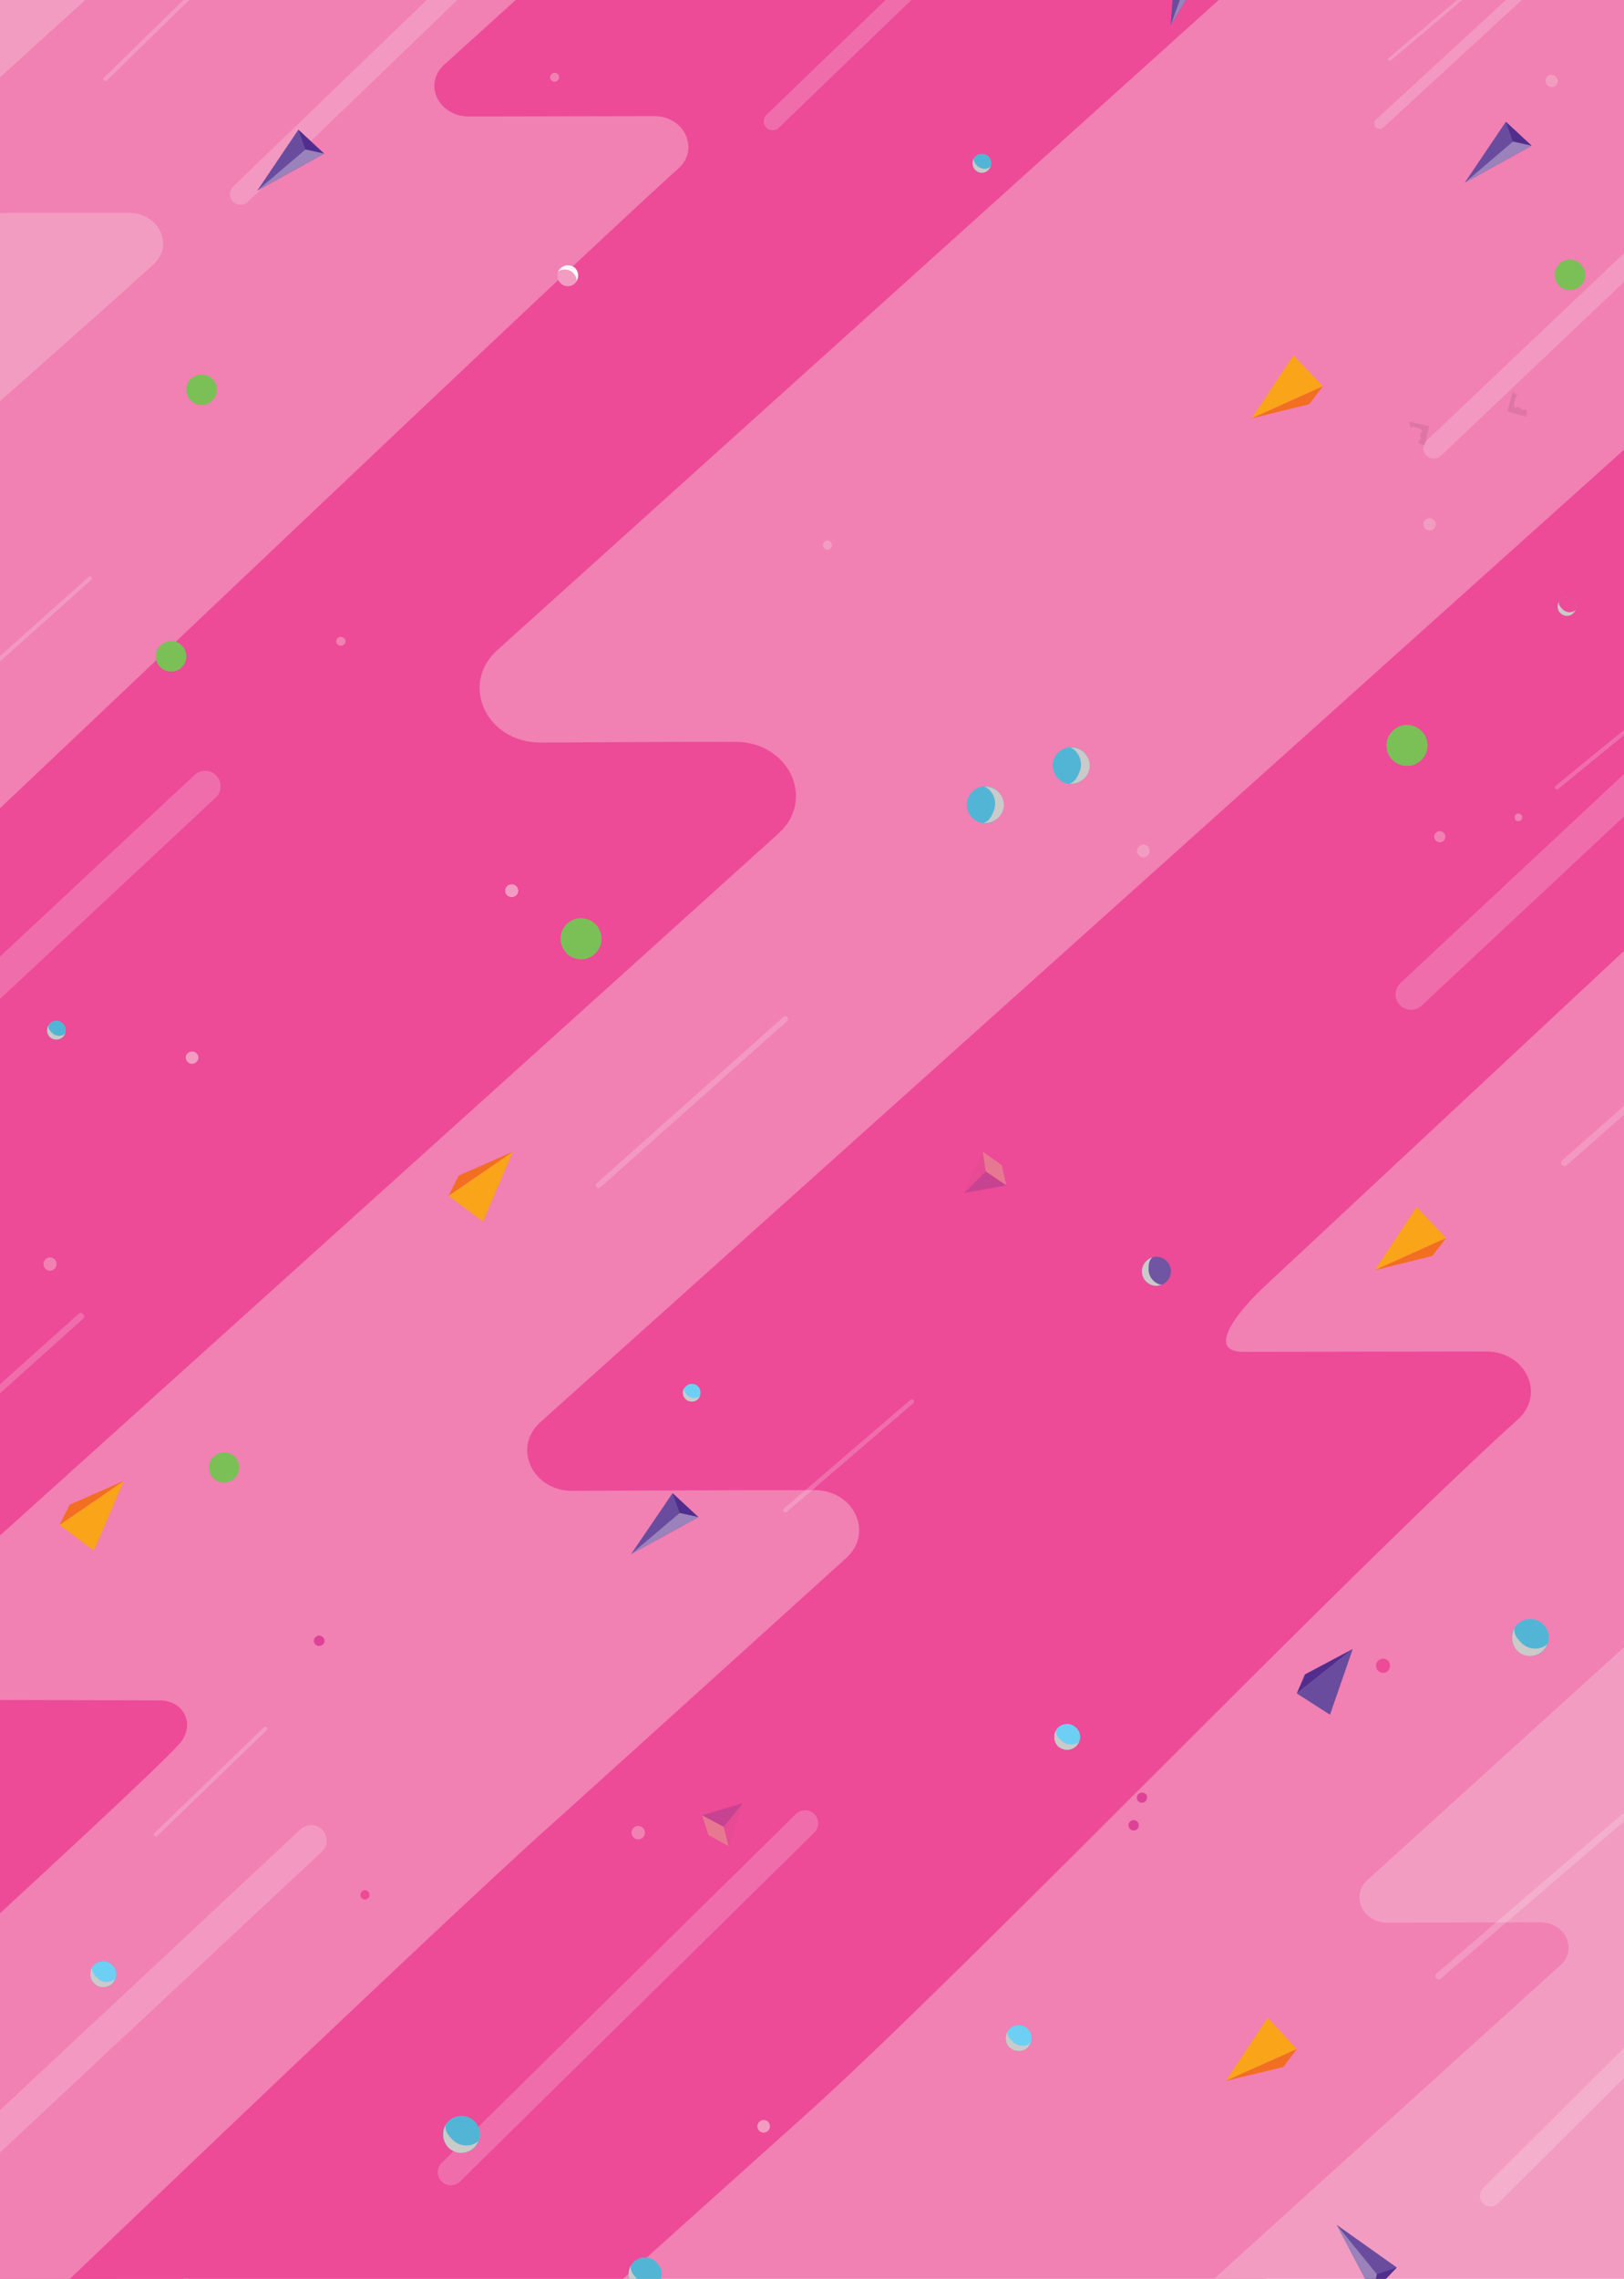 <svg xmlns="http://www.w3.org/2000/svg" width="435" height="610" fill="none" viewBox="0 0 435 610">
  <rect x="0" y="0" width="435" height="610" fill="#333333" stroke="none"/>
  <g class="Property 1=enero" clip-path="url(#a)">
    <path fill="#fff" d="M0 0h435v610H0z"/>
    <g class="Fondo" clip-path="url(#b)">
      <path fill="#FDFDFD" d="M0 0h435v610H0z"/>
      <path fill="#F180B3" d="M448 587.1H3V-23h445v610.1Z" class="fondo"/>
      <g class="ondas">
        <path fill="#ED4A97" d="M-196.95 867.57c57.6-56.3 187.8-182.1 245.5-237.9 9.5-9.2 2.7-24.7-10.7-24.7-24.6 0-57.2.1-81.9.2-13.5.1-9.2-26.6.3-35.8l345.1-334.6c.2-.2 107.1-84 .4-51.7l-92.4-48c0 .3-153.2 151.7-153.4 152l-287.6 279.4c-9.4 9.2-2.6 24.7 10.9 24.7 24.7-.1 57.3-.3 81.9-.2 13.4 0 20.2 15.5 10.8 24.6-57.7 55.9-199.1 192.8-256.8 249.1l187.9 2.9Z" class="&lt;Path&gt;"/>
        <path stroke="#FDFDFD" stroke-linecap="round" stroke-width="2" d="m364.15 23.17 64.5-57.3" class="&lt;Path&gt;" opacity=".1"/>
        <path fill="#F39CC2" d="M-121.05 386.87c46.2-42.1 144.9-200.5 191.1-242.2 7.6-6.9 2.2-18.5-8.6-18.5-19.7 0 29.2 2.1 9.4 2.2-10.8 0-16.3-11.6-8.7-18.5l230.5-209c.2-.2.3-.433.3-.7l-150.6-2.1c0 .2-21.6.5-21.8.7l-137.3 77.1-93.3 131.9c-7.6 6.9 19.4 18.5 30.2 18.4 19.9 0 46-.1 65.7-.1 10.8 0 16.2 11.6 8.6 18.5-46.2 41.7-159.6 144.2-205.8 186.3l90.3 56Z" class="&lt;Path&gt;"/>
        <path fill="#ED4A97" d="M32.15 409.17c46.2-42.1 219.9-198.4 266.2-240.2 7.5-6.8 2.1-18.5-8.7-18.5-19.7 0-74.4.1-94.3.2-10.8 0-16.2-11.6-8.7-18.5l230.6-209c.2-.2-17.5-.4-17.5-.7 0 0-189.7-1.6-189.9-1.4l-233.5 209c-7.6 6.9 33.8 18.5 44.6 18.4 19.9 0-21.3-.1-1.6-.1 10.8 0 4.3 11.6-3.2 18.5-46.3 41.7-107.2 144.2-153.5 186.3l169.5 56Z" class="&lt;Path&gt;"/>
        <path fill="#F180B3" d="M333.05 615.27c56.7-51.7 212.5-193.7 269.2-245 9.3-8.4 2.6-22.6-10.6-22.6-24.2-.1-115.4 0-139.8.1-13.2.1-19.9-14.2-10.6-22.6l282.8-256.4c.2-.2.4-.6.4-.9l-184.8-2.6c0 .3-.1.6-.4.8l-282.8 256.5c-9.3 8.4-2.6 22.6 10.6 22.6 24.4-.1 14.8-.2 39-.2 13.3 0 19.9 14.3 10.6 22.7-56.7 51.2-212.5 193.3-269.2 245l285.6 2.6Z" class="&lt;Path&gt;"/>
        <path stroke="#FDFDFD" stroke-linecap="round" stroke-width="5.4" d="m241.85 527.47 83.4-74.2" class="&lt;Path&gt;" opacity=".2"/>
        <path fill="#F39CC2" d="M407.35 643.37c28.8-26.2 99.3-89.9 128.1-115.9 4.7-4.3 1.3-11.5-5.4-11.5-12.3 0-52.3 0-64.6.1-6.7 0-10.1-7.2-5.4-11.5l143.4-130.1c.133-.133.233-.267.3-.4l-93.8-1.3c0 .133-.067.267-.2.4l-143.4 130c-4.8 4.3-1.3 11.6 5.4 11.5 12.3 0 28.6-.1 40.8-.1 6.8 0 10.1 7.3 5.4 11.5-28.8 26-99.3 89.8-128.1 116l117.5 1.3Z" class="&lt;Path&gt;"/>
        <path fill="#F180B3" d="M-64.55 276.97c34.9-31.8 211.3-200.4 246.3-231.9 5.7-5.2 1.6-14-6.5-14-14.9 0-34.7.1-49.7.1-8.1 0-12.3-8.7-6.5-13.9l144.3-130.5c.2-.133.3-.3.3-.5l-113.9-1.7c0 .2-.067.4-.2.6l-174.2 157.9c-5.8 5.2-1.6 14 6.5 14 15-.1 37.7-.1 52.6-.1 8.2 0 12.3 8.7 6.6 13.9-35 31.6-123.7 109-158.6 140.8l53 65.3Zm739.2-489.5-32.9-88.8c0 .3-149.3 151.7-149.5 152l-359.1 323.4c-10.1 9.2-2.8 24.7 11.6 24.7 26.5-.1 25.8-.2 52.2-.2 14.4 0 21.7 15.5 11.5 24.6-60.1 54.3-244.6 220.4-244.6 220.4-4.7 4.2-1.3 11.5 5.4 11.4 12.3 0 61.2.2 73.5.2 6.7 0 9.6 6.7 5.4 11.5-9.7 11.2-134.1 123.9-134.1 123.9l74.7 26c9.8-8.9 16.1 15.9 35.2-.6l68.2-63.5c61.8-56.3 333.4-314.6 395.3-370.4 10.1-9.2-17.9-24.7-32.4-24.7-26.3 0-88 .1-114.5.2-14.4.1-21.7-15.5-11.6-24.6l369.9-334.6c.2-.2 90.2-43.2-24.2-10.9Z" class="&lt;Path&gt;"/>
        <path fill="#ED4A97" d="M218.15 563.97c45.6-41.6 142.7-142.7 188.4-184 7.5-6.7 2.2-18.2-8.5-18.2-19.5 0-45.3.1-64.9.1-10.6.1-1.2-11.4 6.3-18.2l227.7-212.4c.2-.2.3 5.6.3 5.3l-87.1-57c0 .3-335.7 301.2-335.7 301.2-7.4 6.8-2 18.3 8.6 18.3 19.6-.1 45.4-.2 64.9-.2 10.6 0 16 11.5 8.5 18.2-14.1 12.8-34.6 31.3-57.4 51.9-7.9 7.1-16 14.5-24.3 21.9-45.5 41.2-203.8 193.5-203.8 193.5l142.1.7 134.9-121.1Z" class="&lt;Path&gt;"/>
      </g>
      <g class="decorados">
        <path fill="#FDFDFD" d="M138.75 238.47c0 .9-.8 1.6-1.7 1.6-.9 0-1.7-.7-1.7-1.6 0-1 .8-1.7 1.7-1.7.9 0 1.7.7 1.7 1.7Z" class="&lt;Path&gt;"/>
        <path fill="#F39CC2" d="M222.85 145.87c0 .7-.5 1.3-1.2 1.3s-1.2-.6-1.2-1.3c0-.6.5-1.2 1.2-1.2s1.2.6 1.2 1.2Z" class="&lt;Path&gt;"/>
        <path stroke="#FDFDFD" stroke-linecap="round" stroke-width="5.6" d="m384.05 119.97 64.3-61" class="&lt;Path&gt;" opacity=".2"/>
        <path stroke="#FDFDFD" stroke-linecap="round" stroke-width="4.8" d="m206.95 32.47 92.4-89" class="&lt;Path&gt;" opacity=".2"/>
        <path stroke="#FDFDFD" stroke-linecap="round" stroke-width="8.3" d="m377.95 266.17 112.6-105.2" class="&lt;Path&gt;" opacity=".2"/>
        <path stroke="#FDFDFD" stroke-linecap="round" stroke-width="2.9" d="m369.55 33.07 38.6-35.5" class="&lt;Path&gt;" opacity=".2"/>
        <g class="&lt;Group&gt;">
          <path fill="#F39CC2" d="M414.05 22.07c-.3-.9.3-1.8 1.1-2 .9-.2 1.8.3 2.1 1.2.2.9-.3 1.8-1.2 2-.9.2-1.8-.3-2-1.2Z" class="&lt;Path&gt;"/>
        </g>
        <g class="&lt;Group&gt;">
          <path fill="#F39CC2" d="M381.35 140.77c-.3-.9.2-1.8 1.1-2 .9-.3 1.8.3 2.1 1.2.2.8-.3 1.7-1.2 2-.9.2-1.8-.3-2-1.2Z" class="&lt;Path&gt;"/>
        </g>
        <g class="&lt;Group&gt;">
          <path fill="#F180B3" d="M405.75 219.07c-.2-.6.1-1.1.7-1.3.5-.1 1.1.2 1.3.8.1.5-.2 1.1-.8 1.2-.5.2-1.1-.1-1.2-.7Z" class="&lt;Path&gt;"/>
        </g>
        <g class="&lt;Group&gt;">
          <path fill="#F180B3" d="M217.85 299.17c-.2-.7.2-1.4 1-1.6.7-.2 1.4.2 1.6.9.2.8-.2 1.5-.9 1.7-.8.2-1.5-.2-1.7-1Z" class="&lt;Path&gt;"/>
        </g>
        <g class="&lt;Group&gt;">
          <path fill="#F180B3" d="M359.65 529.67c-.2-.7.2-1.4.9-1.6.8-.2 1.5.2 1.7.9.2.8-.2 1.5-1 1.7-.7.2-1.4-.2-1.6-1Z" class="&lt;Path&gt;"/>
        </g>
        <g class="&lt;Group&gt;">
          <path fill="#ED4A97" d="M368.65 446.37c-.3-1 .3-2 1.3-2.3 1-.3 2.1.3 2.3 1.3.3 1-.3 2.1-1.3 2.4-1 .2-2.1-.4-2.3-1.4Z" class="&lt;Path&gt;"/>
        </g>
        <path stroke="#FDFDFD" stroke-linecap="round" stroke-width="8.3" d="m-40.35 299.37 95.3-88.9m-73.2 377.1 101.6-94.9" class="&lt;Path&gt;" opacity=".2"/>
        <g class="&lt;Group&gt;">
          <g class="&lt;Group&gt;">
            <path fill="#F39CC2" d="M150.15 75.77a2.81 2.81 0 0 1-.1-3.9c1.1-1.1 2.9-1.1 4-.1 1.1 1.1 1.1 2.9 0 4s-2.8 1.1-3.9 0Z" class="&lt;Path&gt;"/>
            <path fill="#F39CC2" d="M150.15 75.77a2.81 2.81 0 0 1-.1-3.9c1.1-1.1 2.9-1.1 4-.1 1.1 1.1 1.1 2.9 0 4s-2.8 1.1-3.9 0Z" class="&lt;Path&gt;"/>
            <g class="&lt;Group&gt;" style="mix-blend-mode:multiply">
              <g class="&lt;Group&gt;">
                <path fill="#FDFDFD" d="M153.45 72.97c.6.7 1.1 1.4 1 2.2.6-1 .5-2.5-.4-3.4-1.1-1-2.9-1-3.9.1-.3.2-.5.6-.7.9 1-.9 2.8-.9 4 .2Z" class="&lt;Path&gt;"/>
              </g>
            </g>
          </g>
        </g>
        <path fill="#F39CC2" d="M138.75 238.47c0 .9-.8 1.6-1.7 1.6-.9 0-1.7-.7-1.7-1.6 0-1 .8-1.7 1.7-1.7.9 0 1.7.7 1.7 1.7Z" class="&lt;Path&gt;"/>
        <path fill="#F180B3" d="M140.95 434.87c0 .9-.8 1.7-1.7 1.7-.9 0-1.6-.8-1.6-1.7 0-.9.7-1.7 1.6-1.7.9 0 1.7.8 1.7 1.7Z" class="&lt;Path&gt;"/>
        <path fill="#F39CC2" d="M53.15 283.07c0 .9-.8 1.7-1.7 1.7-.9 0-1.7-.8-1.7-1.7 0-.9.8-1.6 1.7-1.6.9 0 1.7.7 1.7 1.6Zm153.1 286.1c0 .9-.8 1.7-1.7 1.7-.9 0-1.7-.8-1.7-1.7 0-.9.8-1.7 1.7-1.7.9 0 1.7.8 1.7 1.7Zm178.1 18.6c0 .9-.7 1.6-1.6 1.6-1 0-1.7-.7-1.7-1.6 0-1 .7-1.7 1.7-1.7.9 0 1.6.7 1.6 1.7Z" class="&lt;Path&gt;"/>
        <path fill="#F180B3" d="M387.15 223.97c0 .8-.7 1.5-1.5 1.5s-1.5-.7-1.5-1.5.7-1.5 1.5-1.5 1.5.7 1.5 1.5Z" class="&lt;Path&gt;"/>
        <path fill="#F39CC2" d="M307.95 227.77c0 .9-.8 1.7-1.7 1.7-.9 0-1.7-.8-1.7-1.7 0-.9.8-1.7 1.7-1.7.9 0 1.7.8 1.7 1.7Z" class="&lt;Path&gt;"/>
        <path fill="#F180B3" d="M71.95 102.37c0 1-.8 1.8-1.8 1.8s-1.8-.8-1.8-1.8.8-1.8 1.8-1.8 1.8.8 1.8 1.8Zm-56.8 236c0 1-.8 1.8-1.8 1.8-.9 0-1.7-.8-1.7-1.8s.8-1.8 1.7-1.8c1 0 1.8.8 1.8 1.8Zm157.6 152.2c0 1-.8 1.8-1.8 1.8s-1.8-.8-1.8-1.8.8-1.8 1.8-1.8 1.8.8 1.8 1.8Zm195.3-406.8c0 .7-.5 1.2-1.2 1.2-.6 0-1.2-.5-1.2-1.2s.6-1.2 1.2-1.2c.7 0 1.2.5 1.2 1.2Zm-218.3-63.1c0 .7-.5 1.2-1.2 1.2-.6 0-1.2-.5-1.2-1.2 0-.6.6-1.2 1.2-1.2.7 0 1.2.6 1.2 1.2Zm-96.5 11.5c0 .7-.5 1.2-1.2 1.2s-1.2-.5-1.2-1.2.5-1.2 1.2-1.2 1.2.5 1.2 1.2Zm39.3 139.5c0 .7-.6 1.2-1.3 1.2-.6 0-1.2-.5-1.2-1.2s.6-1.2 1.2-1.2c.7 0 1.3.5 1.3 1.2Z" class="&lt;Path&gt;"/>
        <path fill="#ED4A97" d="M98.95 507.27c0 .6-.5 1.2-1.2 1.2s-1.2-.6-1.2-1.2c0-.7.5-1.3 1.2-1.3s1.2.6 1.2 1.3Z" class="&lt;Path&gt;"/>
        <path stroke="#FDFDFD" stroke-linecap="round" stroke-width="1.1" d="m28.25 21.17 30.3-29.6m-63.4 189.1 28.9-25.8" class="&lt;Path&gt;" opacity=".2"/>
        <path stroke="#FDFDFD" stroke-linecap="round" stroke-width=".9" d="m372.25 15.87 19.8-16.8" class="&lt;Path&gt;" opacity=".2"/>
        <path stroke="#FDFDFD" stroke-linecap="round" stroke-width="1.5" d="m160.35 317.27 50-44.5" class="&lt;Path&gt;" opacity=".2"/>
        <path stroke="#FDFDFD" stroke-linecap="round" stroke-width="1.8" d="m419.05 311.27 49.9-44m-491.1 124.3 43.8-39.2m363.7 176.6 76.7-65.8" class="&lt;Path&gt;" opacity=".2"/>
        <path stroke="#FDFDFD" stroke-linecap="round" stroke-width="1.2" d="m210.35 404.27 33.9-29.1" class="&lt;Path&gt;" opacity=".2"/>
        <path stroke="#FDFDFD" stroke-linecap="round" stroke-width="1.1" d="m41.75 491.07 29.3-28.3" class="&lt;Path&gt;" opacity=".2"/>
        <path stroke="#FDFDFD" stroke-linecap="round" stroke-width="5.7" d="m64.45 51.97 92.4-89" class="&lt;Path&gt;" opacity=".2"/>
        <path stroke="#FDFDFD" stroke-linecap="round" stroke-width="1.1" d="m417.05 210.77 22-18" class="&lt;Path&gt;" opacity=".2"/>
        <path stroke="#FDFDFD" stroke-linecap="round" stroke-width="5.7" d="m399.25 587.77 89.5-89" class="&lt;Path&gt;" opacity=".2"/>
        <path stroke="#FDFDFD" stroke-linecap="round" stroke-width="7" d="m120.75 581.47 94.9-93.4" class="&lt;Path&gt;" opacity=".2"/>
      </g>
    </g>
    <g class="decorado" clip-path="url(#c)">
      <g class="&lt;Group&gt;">
        <path fill="#6A4C9E" d="m68.915 51.02 11-16.3 6.9 6.4-17.9 9.9Z" class="&lt;Path&gt;"/>
        <path fill="#512E8D" d="m79.915 34.72 1.9 5.3 5 1.1-6.9-6.4Z" class="&lt;Path&gt;"/>
        <path fill="#9B82BB" d="m68.915 51.02 12.9-11 5 1.1-17.9 9.9Z" class="&lt;Path&gt;"/>
      </g>
      <g class="&lt;Group&gt;">
        <g class="&lt;Group&gt;">
          <g class="&lt;Group&gt;">
            <g class="&lt;Group&gt;" opacity=".4">
              <path fill="#050505" d="M409.049 109.9s-.7-.7-1.4-.1c0 0-.1-.6-.9-.8-.8-.1-.9.4-.9.4s0-.6-.4-.8c0 0 0-.4.3-1.5s.8-1.2.8-1.2-1-.4-1-1.1l-.4.3-1.4 5 5.1 1.5.2-1.7Z" class="&lt;Path&gt;" opacity=".2" style="mix-blend-mode:multiply"/>
            </g>
          </g>
        </g>
        <g class="&lt;Group&gt;">
          <g class="&lt;Group&gt;">
            <g class="&lt;Group&gt;" opacity=".4">
              <g class="&lt;Group&gt;" opacity=".2" style="mix-blend-mode:multiply">
                <g class="&lt;Group&gt;">
                  <path fill="#050505" d="M380.049 118.7s-.2-1 .7-1.3c0 0-.6-.4-.3-1.2.2-.8.8-.6.8-.6s-.6-.3-.6-.7c0 0-.3-.2-1.4-.5-1.1-.3-1.5.1-1.5.1s.1-1-.4-1.3l.4-.3 5 1.2-1.1 5.2-1.6-.6Z" class="&lt;Path&gt;"/>
                </g>
              </g>
            </g>
          </g>
        </g>
      </g>
      <g class="&lt;Group&gt;">
        <path fill="#DD4297" d="M86.849 438.9c.2.7-.2 1.4-1 1.6-.7.2-1.5-.2-1.7-.9-.2-.8.3-1.5 1-1.7.7-.2 1.5.2 1.7 1Z" class="&lt;Path&gt;"/>
      </g>
      <g class="&lt;Group&gt;">
        <path fill="#DD4297" d="M304.949 488.2c.2.8-.2 1.5-.9 1.7-.8.2-1.5-.2-1.7-1-.2-.7.2-1.4 1-1.6.7-.2 1.4.2 1.6.9Z" class="&lt;Path&gt;"/>
      </g>
      <g class="&lt;Group&gt;">
        <g class="&lt;Group&gt;">
          <path fill="#74C3AE" d="M288.249 462.5c1.4 1.3 1.4 3.5.1 4.8-1.4 1.4-3.6 1.4-4.9.1-1.4-1.3-1.4-3.5-.1-4.9 1.4-1.3 3.5-1.4 4.9 0Z" class="&lt;Path&gt;"/>
          <path fill="#6ECFF5" d="M288.249 462.5c1.4 1.3 1.4 3.5.1 4.8-1.4 1.4-3.6 1.4-4.9.1-1.4-1.3-1.4-3.5-.1-4.9 1.4-1.3 3.5-1.4 4.9 0Z" class="&lt;Path&gt;"/>
          <g class="&lt;Group&gt;" style="mix-blend-mode:multiply">
            <g class="&lt;Group&gt;">
              <path fill="#CACAC9" d="M284.249 465.9c-.9-.8-1.5-1.6-1.4-2.7-.7 1.3-.6 3.1.5 4.2 1.4 1.3 3.6 1.3 4.9 0 .3-.3.6-.9.8-1.2-1.2 1.1-3.4 1.1-4.8-.3Z" class="&lt;Path&gt;"/>
            </g>
          </g>
        </g>
      </g>
      <g class="&lt;Group&gt;">
        <path fill="#7AC057" d="M380.686 195.638c2.2 2.1 2.2 5.599.1 7.699-2.1 2.2-5.6 2.2-7.7.1-2.2-2.1-2.2-5.599-.1-7.699 2.1-2.2 5.6-2.2 7.7-.1Z" class="&lt;Path&gt;"/>
        <path fill="#7AC057" d="M380.686 195.638c2.2 2.1 2.2 5.599.1 7.699-2.1 2.2-5.6 2.2-7.7.1-2.2-2.1-2.2-5.599-.1-7.699 2.1-2.2 5.6-2.2 7.7-.1Z" class="&lt;Path&gt;"/>
        <g class="&lt;Group&gt;" style="mix-blend-mode:multiply">
          <g class="&lt;Group&gt;">
            <path fill="#7AC057" d="M374.286 201.138c-1.3-1.3-2.4-2.6-2.2-4.4-1.1 2.1-.9 4.999.9 6.699 2.2 2.1 5.6 2.1 7.7-.1.5-.4 1-1.3 1.3-1.8-1.9 1.7-5.5 1.801-7.7-.399Z" class="&lt;Path&gt;"/>
          </g>
        </g>
      </g>
      <g class="&lt;Group&gt;">
        <path fill="#7AC057" d="M152.881 246.567c2.61-1.562 5.983-.631 7.449 1.952 1.562 2.609.631 5.983-1.951 7.449-2.61 1.562-5.984.631-7.449-1.952-1.563-2.609-.632-5.983 1.951-7.449Z" class="&lt;Path&gt;"/>
        <path fill="#7AC057" d="M152.881 246.567c2.61-1.562 5.983-.631 7.449 1.952 1.562 2.609.631 5.983-1.951 7.449-2.61 1.562-5.984.631-7.449-1.952-1.563-2.609-.632-5.983 1.951-7.449Z" class="&lt;Path&gt;"/>
        <g class="&lt;Group&gt;" style="mix-blend-mode:multiply">
          <g class="&lt;Group&gt;">
            <path fill="#7AC057" d="M156.481 254.199c-1.599.908-3.145 1.622-4.827.951 1.732 1.619 4.58 2.197 6.698.914 2.609-1.562 3.514-4.839 1.952-7.449-.253-.588-.987-1.31-1.39-1.732 1.134 2.284.273 5.781-2.433 7.316Z" class="&lt;Path&gt;"/>
          </g>
        </g>
      </g>
      <g class="&lt;Group&gt;">
        <path fill="#7AC057" d="M62.849 389.9c1.6 1.6 1.6 4.1.1 5.7-1.6 1.6-4.1 1.6-5.7.1-1.6-1.6-1.7-4.2-.1-5.7 1.6-1.6 4.1-1.7 5.7-.1Z" class="&lt;Path&gt;"/>
        <g class="&lt;Group&gt;" style="mix-blend-mode:multiply">
          <g class="&lt;Group&gt;">
            <path fill="#7AC057" d="M58.149 394c-1-1-1.8-2-1.6-3.2-.9 1.5-.7 3.6.6 4.9 1.6 1.6 4.2 1.5 5.7-.1.4-.3.8-.9.9-1.4-1.4 1.4-4 1.4-5.6-.2Z" class="&lt;Path&gt;"/>
          </g>
        </g>
      </g>
      <g class="&lt;Group&gt;">
        <path fill="#7AC057" d="M423.349 70.7c1.6 1.6 1.7 4.1.1 5.7-1.6 1.6-4.1 1.6-5.7.1-1.6-1.6-1.7-4.2-.1-5.8 1.6-1.6 4.1-1.6 5.7 0Z" class="&lt;Path&gt;"/>
        <path fill="#7AC057" d="M423.349 70.7c1.6 1.6 1.7 4.1.1 5.7-1.6 1.6-4.1 1.6-5.7.1-1.6-1.6-1.7-4.2-.1-5.8 1.6-1.6 4.1-1.6 5.7 0Z" class="&lt;Path&gt;"/>
        <g class="&lt;Group&gt;" style="mix-blend-mode:multiply">
          <g class="&lt;Group&gt;">
            <path fill="#7AC057" d="M418.649 74.8c-1-1-1.8-2-1.6-3.3-.8 1.6-.7 3.7.6 5 1.6 1.6 4.2 1.5 5.8-.1.3-.3.7-.9.9-1.4-1.4 1.3-4.1 1.4-5.7-.2Z" class="&lt;Path&gt;"/>
          </g>
        </g>
      </g>
      <g class="&lt;Group&gt;">
        <path fill="#7AC057" d="M43.792 172.209c1.968-1.117 4.405-.548 5.521 1.42a4.076 4.076 0 0 1-1.42 5.521c-1.967 1.117-4.5.522-5.617-1.446-1.116-1.968-.451-4.378 1.516-5.495Z" class="&lt;Path&gt;"/>
        <path fill="#7AC057" d="M43.792 172.209c1.968-1.117 4.405-.548 5.521 1.42a4.076 4.076 0 0 1-1.42 5.521c-1.967 1.117-4.5.522-5.617-1.446-1.116-1.968-.451-4.378 1.516-5.495Z" class="&lt;Path&gt;"/>
        <g class="&lt;Group&gt;" style="mix-blend-mode:multiply">
          <g class="&lt;Group&gt;">
            <path fill="#7AC057" d="M46.495 177.83c-1.23.698-2.407 1.204-3.607.665 1.33 1.197 3.38 1.659 4.98.752 1.967-1.117 2.563-3.65 1.446-5.618-.21-.369-.682-.914-1.11-1.24.88 1.695.258 4.325-1.71 5.441Z" class="&lt;Path&gt;"/>
          </g>
        </g>
      </g>
      <g class="&lt;Group&gt;">
        <path fill="#7AC057" d="M56.849 101.4c1.6 1.6 1.6 4.2 0 5.8-1.5 1.5-4.1 1.6-5.7 0-1.6-1.6-1.6-4.1-.1-5.7 1.6-1.6 4.2-1.6 5.8-.1Z" class="&lt;Path&gt;"/>
        <path fill="#7AC057" d="M56.849 101.4c1.6 1.6 1.6 4.2 0 5.8-1.5 1.5-4.1 1.6-5.7 0-1.6-1.6-1.6-4.1-.1-5.7 1.6-1.6 4.2-1.6 5.8-.1Z" class="&lt;Path&gt;"/>
        <g class="&lt;Group&gt;" style="mix-blend-mode:multiply">
          <g class="&lt;Group&gt;">
            <path fill="#7AC057" d="M52.049 105.5c-1-1-1.7-1.9-1.6-3.2-.8 1.5-.7 3.6.7 4.9 1.6 1.6 4.1 1.6 5.7 0 .3-.4.7-1 .9-1.4-1.4 1.3-4 1.3-5.7-.3Z" class="&lt;Path&gt;"/>
          </g>
        </g>
      </g>
      <g class="&lt;Group&gt;">
        <path fill="#74C3AE" d="M127.049 567.8c1.9 1.9 2 5 .1 7-1.9 1.9-5.1 1.9-7 0-1.9-1.9-2-5-.1-6.9 1.9-1.9 5.1-2 7-.1Z" class="&lt;Path&gt;"/>
        <path fill="#52B5D6" d="M127.049 567.8c1.9 1.9 2 5 .1 7-1.9 1.9-5.1 1.9-7 0-1.9-1.9-2-5-.1-6.9 1.9-1.9 5.1-2 7-.1Z" class="&lt;Path&gt;"/>
        <g class="&lt;Group&gt;" style="mix-blend-mode:multiply">
          <g class="&lt;Group&gt;">
            <path fill="#CACAC9" d="M121.249 572.8c-1.2-1.2-2.1-2.4-1.9-3.9-1 1.8-.8 4.4.8 6 1.9 1.9 5 1.8 6.9-.1.4-.4.9-1.2 1.1-1.7-1.7 1.6-4.9 1.7-6.9-.3Z" class="&lt;Path&gt;"/>
          </g>
        </g>
      </g>
      <g class="&lt;Group&gt;">
        <path fill="#74C3AE" d="M282.282 203.231c.958-2.511 3.746-3.869 6.348-2.953 2.511.958 3.819 3.879 2.861 6.389-.957 2.511-3.746 3.869-6.256 2.911-2.511-.957-3.91-3.837-2.953-6.347Z" class="&lt;Path&gt;"/>
        <path fill="#52B5D6" d="M282.282 203.231c.958-2.511 3.746-3.869 6.348-2.953 2.511.958 3.819 3.879 2.861 6.389-.957 2.511-3.746 3.869-6.256 2.911-2.511-.957-3.91-3.837-2.953-6.347Z" class="&lt;Path&gt;"/>
        <g class="&lt;Group&gt;" style="mix-blend-mode:multiply">
          <g class="&lt;Group&gt;">
            <path fill="#CACAC9" d="M289.216 206.481c-.604 1.585-1.332 2.897-2.782 3.327 2.051.177 4.342-1.068 5.149-3.182.957-2.51-.401-5.299-2.912-6.256-.528-.202-1.462-.331-2-.31 2.155.898 3.553 3.778 2.545 6.421Z" class="&lt;Path&gt;"/>
          </g>
        </g>
      </g>
      <g class="&lt;Group&gt;">
        <path fill="#DD4297" d="M86.849 438.9c.2.7-.2 1.4-1 1.6-.7.2-1.5-.2-1.7-.9-.2-.8.3-1.5 1-1.7.7-.2 1.5.2 1.7 1Z" class="&lt;Path&gt;"/>
      </g>
      <g class="&lt;Group&gt;">
        <path fill="#DD4297" d="M304.949 488.2c.2.8-.2 1.5-.9 1.7-.8.2-1.5-.2-1.7-1-.2-.7.2-1.4 1-1.6.7-.2 1.4.2 1.6.9Z" class="&lt;Path&gt;"/>
      </g>
      <g class="&lt;Group&gt;">
        <g class="&lt;Group&gt;">
          <path fill="#74C3AE" d="M275.286 543.125c1.4 1.3 1.4 3.5.1 4.8-1.4 1.4-3.6 1.4-4.9.1-1.4-1.3-1.4-3.5-.1-4.9 1.4-1.3 3.5-1.4 4.9 0Z" class="&lt;Path&gt;"/>
          <path fill="#6ECFF5" d="M275.286 543.125c1.4 1.3 1.4 3.5.1 4.8-1.4 1.4-3.6 1.4-4.9.1-1.4-1.3-1.4-3.5-.1-4.9 1.4-1.3 3.5-1.4 4.9 0Z" class="&lt;Path&gt;"/>
          <g class="&lt;Group&gt;" style="mix-blend-mode:multiply">
            <g class="&lt;Group&gt;">
              <path fill="#CACAC9" d="M271.286 546.525c-.9-.8-1.5-1.6-1.4-2.7-.7 1.3-.6 3.1.5 4.2 1.4 1.3 3.6 1.3 4.9 0 .3-.3.6-.9.8-1.2-1.2 1.1-3.4 1.1-4.8-.3Z" class="&lt;Path&gt;"/>
            </g>
          </g>
        </g>
      </g>
      <g class="&lt;Group&gt;">
        <g class="&lt;Group&gt;">
          <path fill="#74C3AE" d="M30.049 526c1.4 1.3 1.4 3.5.1 4.9-1.4 1.3-3.5 1.3-4.9 0-1.4-1.3-1.4-3.5-.1-4.9 1.4-1.3 3.6-1.3 4.9 0Z" class="&lt;Path&gt;"/>
          <path fill="#6ECFF5" d="M30.049 526c1.4 1.3 1.4 3.5.1 4.9-1.4 1.3-3.5 1.3-4.9 0-1.4-1.3-1.4-3.5-.1-4.9 1.4-1.3 3.6-1.3 4.9 0Z" class="&lt;Path&gt;"/>
          <g class="&lt;Group&gt;" style="mix-blend-mode:multiply">
            <g class="&lt;Group&gt;">
              <path fill="#CACAC9" d="M26.049 529.5c-.9-.9-1.5-1.7-1.4-2.8-.7 1.3-.6 3.1.6 4.2 1.3 1.4 3.5 1.3 4.8 0 .3-.3.6-.8.8-1.2-1.2 1.1-3.4 1.2-4.8-.2Z" class="&lt;Path&gt;"/>
            </g>
          </g>
        </g>
      </g>
      <g class="&lt;Group&gt;">
        <g class="&lt;Group&gt;">
          <path fill="#74C3AE" d="M186.949 371.1c.9.9.9 2.4 0 3.4-.9.9-2.4.9-3.3 0-.9-.9-1-2.4 0-3.3.9-1 2.4-1 3.3-.1Z" class="&lt;Path&gt;"/>
          <path fill="#6ECFF5" d="M186.949 371.1c.9.9.9 2.4 0 3.4-.9.9-2.4.9-3.3 0-.9-.9-1-2.4 0-3.3.9-1 2.4-1 3.3-.1Z" class="&lt;Path&gt;"/>
          <g class="&lt;Group&gt;" style="mix-blend-mode:multiply">
            <g class="&lt;Group&gt;">
              <path fill="#CACAC9" d="M184.149 373.5c-.6-.6-1-1.1-.9-1.9-.5.9-.4 2.2.4 2.9.9.9 2.4.9 3.3 0 .2-.2.4-.6.5-.8-.8.7-2.3.8-3.3-.2Z" class="&lt;Path&gt;"/>
            </g>
          </g>
        </g>
      </g>
      <g class="&lt;Group&gt;">
        <path fill="#74C3AE" d="M259.286 213.721c.957-2.51 3.746-3.869 6.348-2.952 2.51.958 3.818 3.878 2.86 6.389-.957 2.51-3.745 3.869-6.256 2.911-2.511-.958-3.91-3.837-2.952-6.348Z" class="&lt;Path&gt;"/>
        <path fill="#52B5D6" d="M259.286 213.721c.957-2.51 3.746-3.869 6.348-2.952 2.51.958 3.818 3.878 2.86 6.389-.957 2.51-3.745 3.869-6.256 2.911-2.511-.958-3.91-3.837-2.952-6.348Z" class="&lt;Path&gt;"/>
        <g class="&lt;Group&gt;" style="mix-blend-mode:multiply">
          <g class="&lt;Group&gt;">
            <path fill="#CACAC9" d="M266.22 216.971c-.605 1.586-1.332 2.898-2.783 3.328 2.052.177 4.343-1.068 5.149-3.182.958-2.511-.401-5.299-2.911-6.257-.529-.201-1.463-.331-2.001-.309 2.155.898 3.554 3.778 2.546 6.42Z" class="&lt;Path&gt;"/>
          </g>
        </g>
      </g>
      <g class="&lt;Group&gt;">
        <path fill="#DD4297" d="M307.249 480.8c.1.8-.3 1.5-1 1.7-.7.2-1.5-.2-1.7-.9-.2-.8.2-1.5 1-1.7.7-.2 1.5.2 1.7.9Z" class="&lt;Path&gt;"/>
      </g>
      <g class="&lt;Group&gt;">
        <path fill="#6A4C9E" d="m313.555 6.809 1.746-23.438 10.872 2.55-12.618 20.888Z" class="&lt;Path&gt;"/>
        <path fill="#9B82BB" d="m313.555 6.809 6.894-18.957 5.724-1.932-12.618 20.89Z" class="&lt;Path&gt;"/>
      </g>
      <g class="&lt;Group&gt;">
        <path fill="#6A4C9E" d="m169.049 416 11.1-16.3 6.9 6.4-18 9.9Z" class="&lt;Path&gt;"/>
        <path fill="#512E8D" d="m180.149 399.7 1.9 5.3 5 1.1-6.9-6.4Z" class="&lt;Path&gt;"/>
        <path fill="#9B82BB" d="m169.049 416 13-11 5 1.1-18 9.9Z" class="&lt;Path&gt;"/>
      </g>
      <g class="&lt;Group&gt;">
        <path fill="#6A4C9E" d="m392.349 48.9 11-16.3 6.9 6.4-17.9 9.9Z" class="&lt;Path&gt;"/>
        <path fill="#512E8D" d="m403.349 32.6 1.9 5.3 5 1.1-6.9-6.4Z" class="&lt;Path&gt;"/>
        <path fill="#9B82BB" d="m392.349 48.9 12.9-11 5 1.1-17.9 9.9Z" class="&lt;Path&gt;"/>
      </g>
      <g class="&lt;Group&gt;">
        <path fill="#74C3AE" d="M175.849 605.6c1.8 1.7 1.8 4.5.1 6.2-1.7 1.8-4.5 1.8-6.3.1-1.7-1.7-1.7-4.5 0-6.3 1.7-1.7 4.5-1.8 6.2 0Z" class="&lt;Path&gt;"/>
        <path fill="#52B5D6" d="M175.849 605.6c1.8 1.7 1.8 4.5.1 6.2-1.7 1.8-4.5 1.8-6.3.1-1.7-1.7-1.7-4.5 0-6.3 1.7-1.7 4.5-1.8 6.2 0Z" class="&lt;Path&gt;"/>
        <g class="&lt;Group&gt;" style="mix-blend-mode:multiply">
          <g class="&lt;Group&gt;">
            <path fill="#CACAC9" d="M170.649 610c-1-1-1.9-2.1-1.7-3.5-.9 1.7-.7 4 .7 5.4 1.7 1.7 4.5 1.7 6.3-.1.3-.3.7-1 .9-1.5-1.5 1.5-4.3 1.5-6.2-.3Z" class="&lt;Path&gt;"/>
          </g>
        </g>
      </g>
      <g class="&lt;Group&gt;">
        <path fill="#74C3AE" d="M413.349 434.8c1.9 1.9 2 5 .1 7-1.9 1.9-5 1.9-7 0-1.9-1.9-2-5-.1-6.9 1.9-2 5.1-2 7-.1Z" class="&lt;Path&gt;"/>
        <path fill="#52B5D6" d="M413.349 434.8c1.9 1.9 2 5 .1 7-1.9 1.9-5 1.9-7 0-1.9-1.9-2-5-.1-6.9 1.9-2 5.1-2 7-.1Z" class="&lt;Path&gt;"/>
        <g class="&lt;Group&gt;" style="mix-blend-mode:multiply">
          <g class="&lt;Group&gt;">
            <path fill="#CACAC9" d="M407.549 439.8c-1.2-1.2-2.1-2.4-1.9-3.9-1 1.8-.8 4.4.8 6 1.9 1.9 5 1.8 6.9-.1.4-.4.9-1.2 1.1-1.7-1.7 1.6-4.9 1.7-6.9-.3Z" class="&lt;Path&gt;"/>
          </g>
        </g>
      </g>
      <g class="&lt;Group&gt;">
        <path fill="#74C3AE" d="M16.849 274c1 1 1 2.5.1 3.5-1 1-2.6 1-3.6.1-1-1-1-2.6 0-3.6s2.6-1 3.5 0Z" class="&lt;Path&gt;"/>
        <path fill="#52B5D6" d="M16.849 274c1 1 1 2.5.1 3.5-1 1-2.6 1-3.6.1-1-1-1-2.6 0-3.6s2.6-1 3.5 0Z" class="&lt;Path&gt;"/>
        <g class="&lt;Group&gt;" style="mix-blend-mode:multiply">
          <g class="&lt;Group&gt;">
            <path fill="#CACAC9" d="M13.949 276.5c-.6-.6-1.1-1.2-1-2-.5 1-.4 2.3.4 3.1 1 .9 2.6.9 3.5-.1.3-.2.5-.6.6-.8-.9.8-2.5.8-3.5-.2Z" class="&lt;Path&gt;"/>
          </g>
        </g>
      </g>
      <g class="&lt;Group&gt;">
        <path fill="#74C3AE" d="M264.749 41.9c1 1 1 2.6 0 3.6-.9.9-2.5 1-3.5 0s-1-2.6 0-3.6c.9-.9 2.5-1 3.5 0Z" class="&lt;Path&gt;"/>
        <path fill="#52B5D6" d="M264.749 41.9c1 1 1 2.6 0 3.6-.9.9-2.5 1-3.5 0s-1-2.6 0-3.6c.9-.9 2.5-1 3.5 0Z" class="&lt;Path&gt;"/>
        <g class="&lt;Group&gt;" style="mix-blend-mode:multiply">
          <g class="&lt;Group&gt;">
            <path fill="#CACAC9" d="M261.749 44.4c-.6-.6-1-1.2-.9-2-.5 1-.4 2.3.4 3.1 1 1 2.5 1 3.5 0 .2-.3.5-.6.6-.9-.9.8-2.5.8-3.6-.2Z" class="&lt;Path&gt;"/>
          </g>
        </g>
      </g>
      <g class="&lt;Group&gt;">
        <path fill="#74C3AE" d="M421.449 160.6c1 .9 1 2.5.1 3.5-1 1-2.6 1-3.6 0-1-.9-1-2.5 0-3.5.9-1 2.5-1 3.5 0Z" class="&lt;Path&gt;"/>
        <path fill="#ED4A97" d="M421.449 160.6c1 .9 1 2.5.1 3.5-1 1-2.6 1-3.6 0-1-.9-1-2.5 0-3.5.9-1 2.5-1 3.5 0Z" class="&lt;Path&gt;"/>
        <g class="&lt;Group&gt;" style="mix-blend-mode:multiply">
          <g class="&lt;Group&gt;">
            <path fill="#CACAC9" d="M418.549 163.1c-.6-.6-1.1-1.2-1-2-.5.9-.4 2.3.4 3 1 1 2.6 1 3.5 0 .2-.2.5-.6.6-.8-.9.8-2.5.8-3.5-.2Z" class="&lt;Path&gt;"/>
          </g>
        </g>
      </g>
      <g class="&lt;Group&gt;">
        <path fill="#6A4C9E" d="m347.349 453.3 8.9 5.7 6.1-17.6-15 11.9Z" class="&lt;Path&gt;"/>
        <path fill="#512E8D" d="m347.349 453.3 2.2-5.1 12.8-6.8-15 11.9Z" class="&lt;Path&gt;"/>
      </g>
      <g class="&lt;Group&gt;">
        <path fill="#F9A419" d="m15.949 408.2 9.2 6.9 8-18.7-17.2 11.8Z" class="&lt;Path&gt;"/>
        <path fill="#F26E21" d="m15.949 408.2 2.7-5.4 14.5-6.4-17.2 11.8Z" class="&lt;Path&gt;"/>
      </g>
      <g class="&lt;Group&gt;">
        <path fill="#F9A419" d="m120.149 320.1 9.2 6.9 8-18.7-17.2 11.8Z" class="&lt;Path&gt;"/>
        <path fill="#F26E21" d="m120.149 320.1 2.7-5.4 14.5-6.4-17.2 11.8Z" class="&lt;Path&gt;"/>
      </g>
      <g class="&lt;Group&gt;">
        <path fill="#F9A419" d="m387.349 331.4-7.9-8.3-11.2 16.9 19.1-8.6Z" class="&lt;Path&gt;"/>
        <path fill="#F26E21" d="m387.349 331.4-3.7 4.8-15.4 3.8 19.1-8.6Z" class="&lt;Path&gt;"/>
      </g>
      <g class="&lt;Group&gt;">
        <path fill="#F9A419" d="m354.349 103.4-7.9-8.3-11.2 16.9 19.1-8.6Z" class="&lt;Path&gt;"/>
        <path fill="#F26E21" d="m354.349 103.4-3.7 4.8-15.4 3.8 19.1-8.6Z" class="&lt;Path&gt;"/>
      </g>
      <g class="&lt;Group&gt;">
        <path fill="#F9A419" d="m347.349 548.5-7.8-8.4-11.2 16.9 19-8.5Z" class="&lt;Path&gt;"/>
        <path fill="#F26E21" d="m347.349 548.5-3.6 4.8-15.4 3.7 19-8.5Z" class="&lt;Path&gt;"/>
      </g>
      <g class="&lt;Group&gt;">
        <path fill="#E64B93" d="m198.949 482.7-5.1 6.3 1.3 5.2 3.8-11.5Z" class="&lt;Path&gt;"/>
        <path fill="#E77892" d="m188.049 485.9 5.8 3.1 1.3 5.2-5.4-3-1.7-5.3Z" class="&lt;Path&gt;"/>
        <path fill="#C74391" d="m198.949 482.7-10.9 3.2 5.8 3.1 5.1-6.3Z" class="&lt;Path&gt;"/>
      </g>
      <g class="&lt;Group&gt;">
        <path fill="#E64B93" d="m258.349 319.3 5.7-5.7-.8-5.3-4.9 11Z" class="&lt;Path&gt;"/>
        <path fill="#E77892" d="m269.549 317.3-5.5-3.7-.8-5.3 5.1 3.6 1.2 5.4Z" class="&lt;Path&gt;"/>
        <path fill="#C74391" d="m258.349 319.3 11.2-2-5.5-3.7-5.7 5.7Z" class="&lt;Path&gt;"/>
      </g>
      <g class="&lt;Group&gt;">
        <path fill="#7055A3" d="M313.649 340.3c0 2.1-1.8 3.9-3.9 3.9-2.2 0-3.9-1.8-3.9-3.9 0-2.1 1.7-3.9 3.9-3.9 2.1 0 3.9 1.8 3.9 3.9Z" class="&lt;Path&gt;"/>
        <g class="&lt;Group&gt;" style="mix-blend-mode:multiply">
          <g class="&lt;Group&gt;">
            <path fill="#CACAC9" d="M307.649 339.8c0-1.3.1-2.5 1.1-3.3-1.6.5-2.9 2-2.9 3.8 0 2.1 1.7 3.9 3.9 3.9.4 0 1.1-.2 1.5-.3-1.8-.1-3.6-1.9-3.6-4.1Z" class="&lt;Path&gt;"/>
          </g>
        </g>
      </g>
      <g class="&lt;Group&gt;">
        <g class="&lt;Group&gt;">
          <path fill="#74C3AE" d="M402.609 614.312c-.917.883-2.417.854-3.399-.065a2.353 2.353 0 0 1 .063-3.299c.917-.883 2.418-.954 3.299.063.983.919.954 2.419.037 3.301Z" class="&lt;Path&gt;"/>
          <path fill="#6ECFF5" d="M402.609 614.312c-.917.883-2.417.854-3.399-.065a2.353 2.353 0 0 1 .063-3.299c.917-.883 2.418-.954 3.299.063.983.919.954 2.419.037 3.301Z" class="&lt;Path&gt;"/>
        </g>
      </g>
      <g class="&lt;Group&gt;">
        <path fill="#6A4C9E" d="m358.061 595.554 16.083 11.41-6.531 6.776-9.552-18.186Z" class="&lt;Path&gt;"/>
        <path fill="#512E8D" d="m374.144 606.964-5.335 1.798-1.196 4.978 6.531-6.776Z" class="&lt;Path&gt;"/>
        <path fill="#9B82BB" d="m358.061 595.554 10.748 13.208-1.196 4.978-9.552-18.186Z" class="&lt;Path&gt;"/>
      </g>
    </g>
  </g>
  <defs>
    <clipPath id="a" class="a">
      <path fill="#fff" d="M0 0h435v610H0z"/>
    </clipPath>
    <clipPath id="b" class="b">
      <path fill="#fff" d="M0 0h435v610H0z"/>
    </clipPath>
    <clipPath id="c" class="c">
      <path fill="#fff" d="M0 0h435v663H0z" transform="matrix(1 0 0 -1 0 637)"/>
    </clipPath>
  </defs>
</svg>
